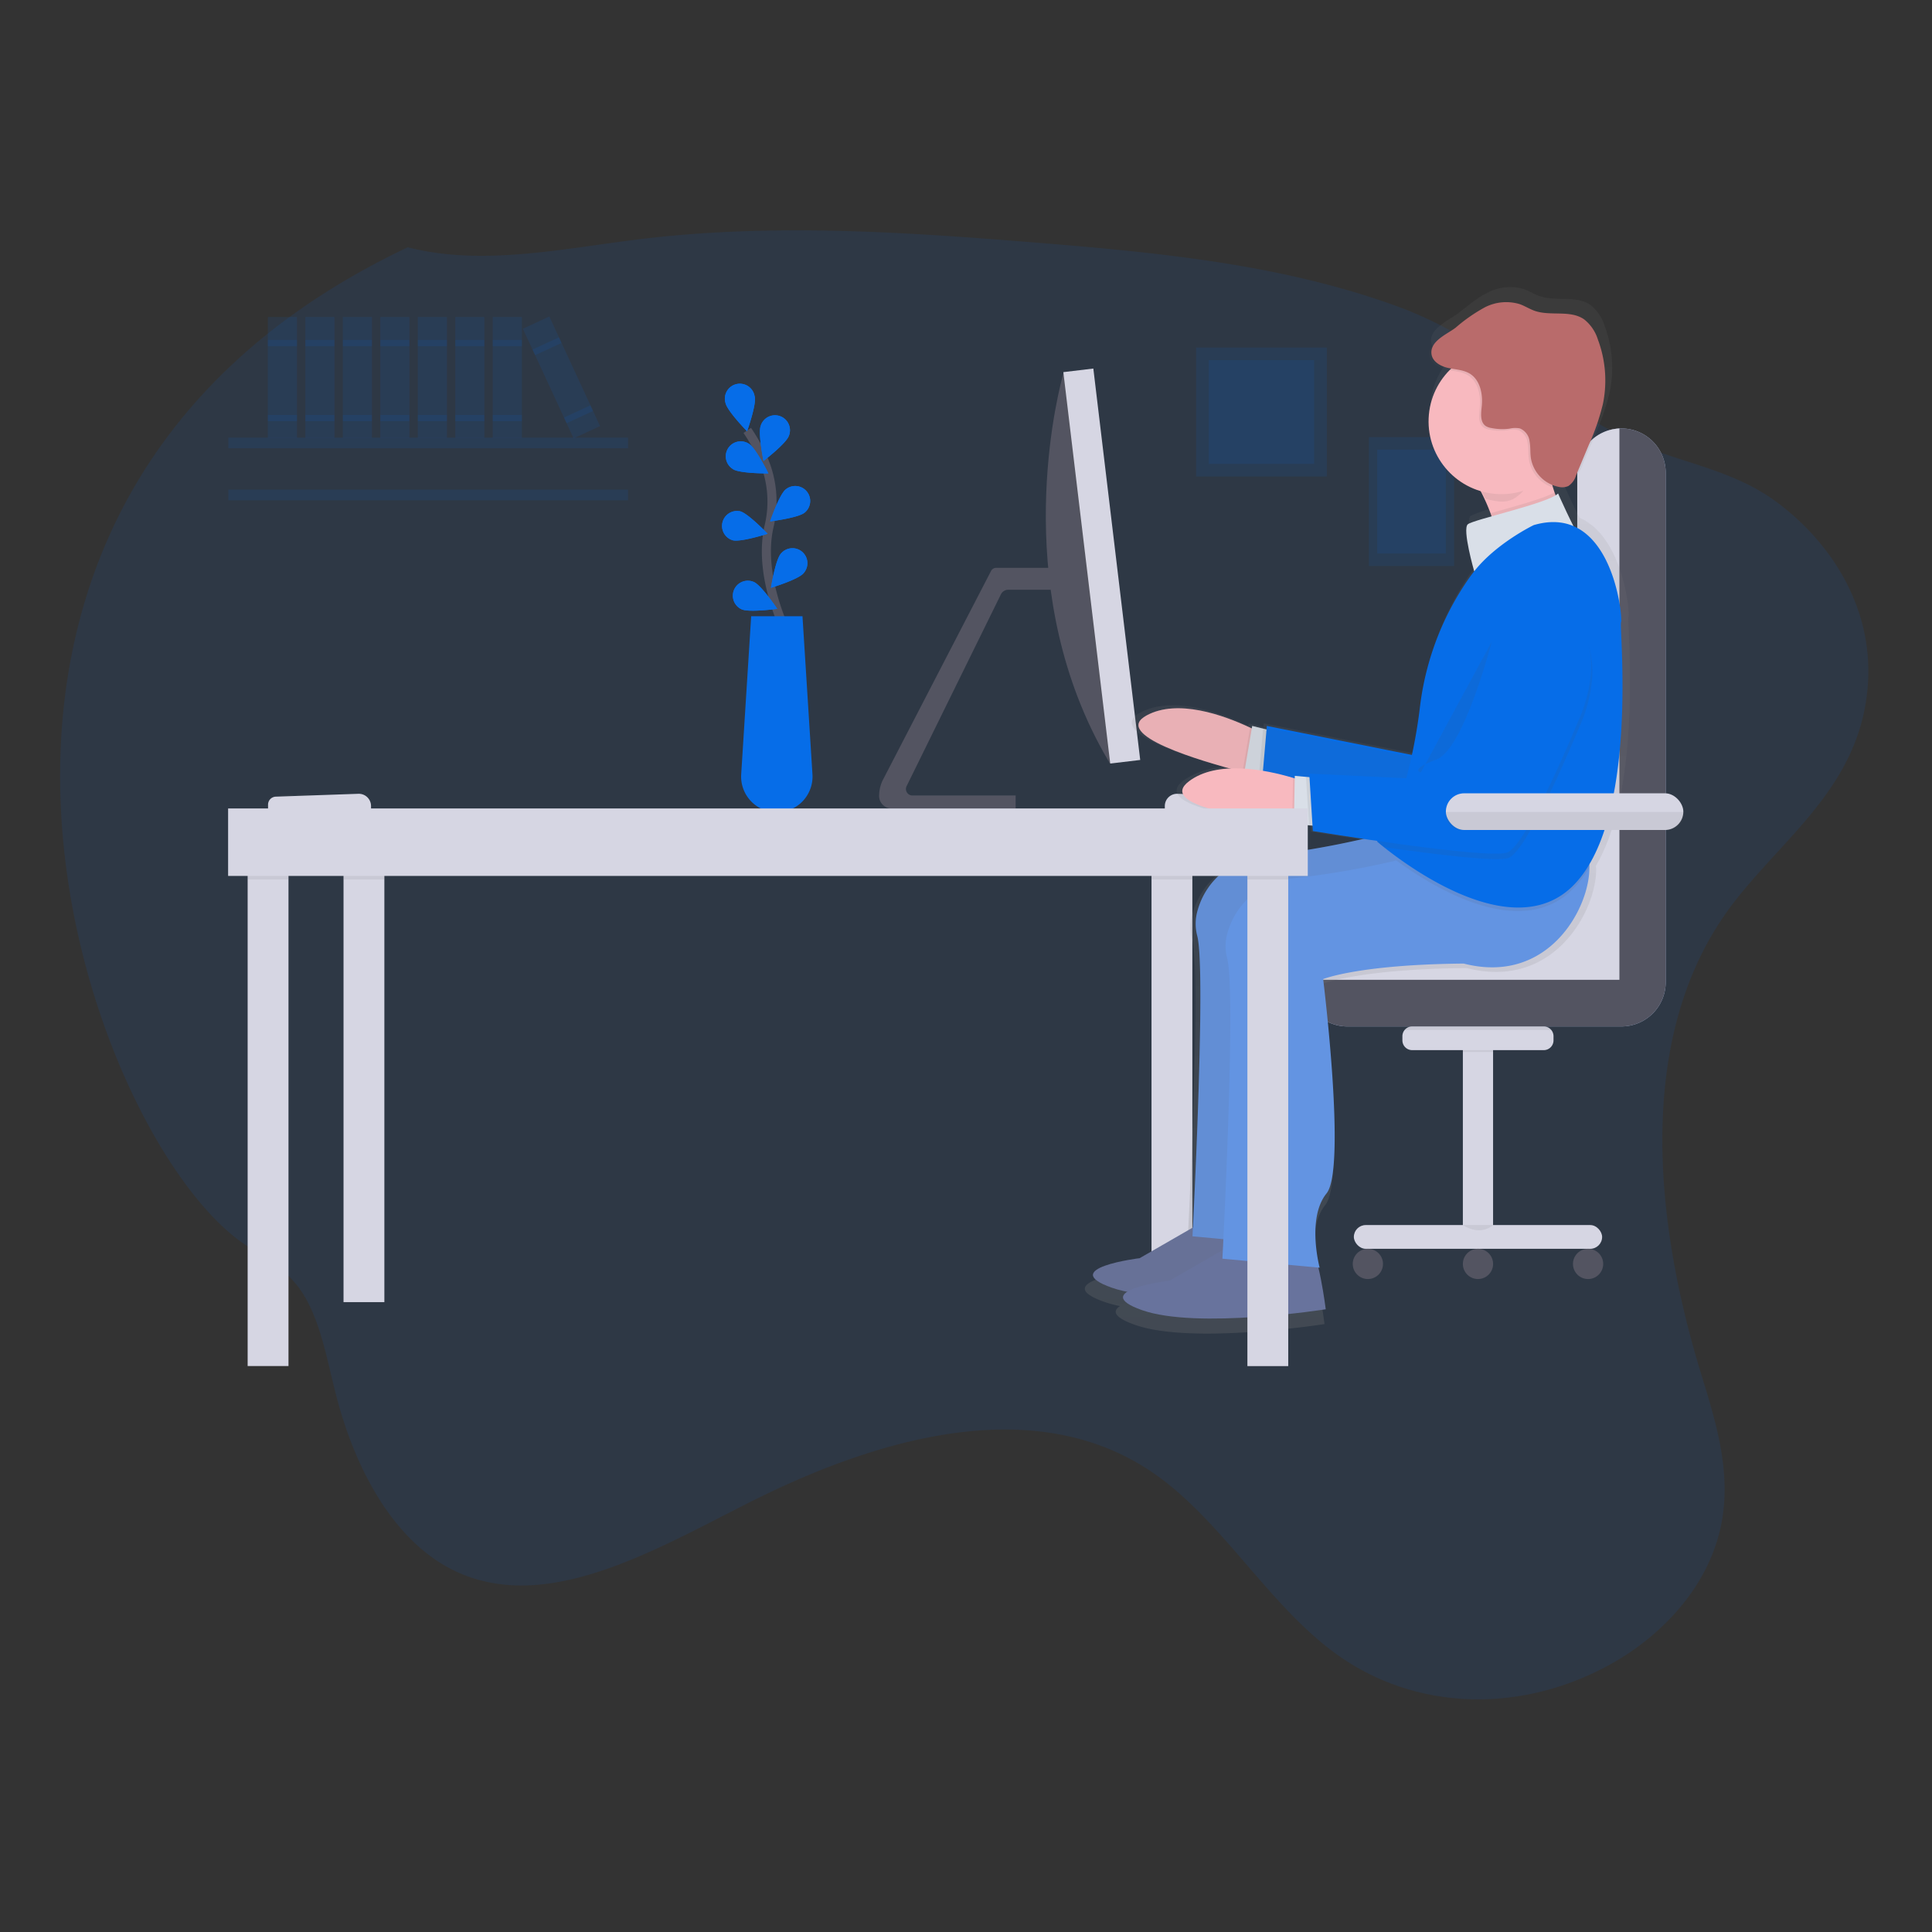 <svg xmlns="http://www.w3.org/2000/svg" xmlns:xlink="http://www.w3.org/1999/xlink" viewBox="0 0 425 425">
  <rect x="0" y="0" width="425" height="425" fill="#333333" stroke="none"/>
  <defs>
    <style>
      .cls-1 {
        clip-path: url(#clip-img-1);
      }

      .cls-11, .cls-2 {
        fill: #066de8;
      }

      .cls-12, .cls-2, .cls-6 {
        opacity: 0.1;
      }

      .cls-3 {
        fill: #d6d6e3;
      }

      .cls-4 {
        fill: #aebee1;
      }

      .cls-5 {
        fill: #535461;
      }

      .cls-13, .cls-6 {
        fill: #585858;
      }

      .cls-7 {
        fill: #e3edf9;
      }

      .cls-8 {
        fill: url(#linear-gradient);
      }

      .cls-9 {
        fill: #f8b9bf;
      }

      .cls-10 {
        fill: #d9dfe8;
      }

      .cls-14 {
        fill: #68739d;
      }

      .cls-15 {
        fill: #6394e2;
      }

      .cls-16 {
        fill: #b96b6b;
      }

      .cls-17 {
        fill: none;
        stroke: #535461;
        stroke-miterlimit: 10;
        stroke-width: 2px;
      }
    </style>
    <linearGradient id="linear-gradient" x1="0.531" y1="1.017" x2="0.531" y2="-0.007" gradientUnits="objectBoundingBox">
      <stop offset="0" stop-color="gray" stop-opacity="0.251"/>
      <stop offset="0.54" stop-color="gray" stop-opacity="0.122"/>
      <stop offset="1" stop-color="gray" stop-opacity="0.102"/>
    </linearGradient>
    <clipPath id="clip-img-1">
      <rect width="425" height="425"/>
    </clipPath>
  </defs>
  <g id="img-1" class="cls-1">
    <g id="undraw_co-working_825n" transform="translate(-102.378 -21.314)">
      <path id="Path_298" data-name="Path 298" class="cls-2" d="M520.73,242.425c-18.916,28.454-14.129,68-4.6,99.331,3.207,10.487,6.831,21.569,4.677,33.159-2.634,14.174-13.373,25.092-24.382,31.2-20.061,11.146-43.348,10.23-60.624-2.378-14.93-10.9-25.078-29.494-40.315-39.857-25.467-17.281-59.474-8.036-88.84,6.817-20.776,10.5-43.586,23.882-63.277,15.485-13.854-5.91-22.833-21.825-27.3-39.01-2.153-8.3-3.564-17.336-8.155-23.736a30.441,30.441,0,0,0-10.212-8.535C163.02,295.325,108.6,152.81,231.789,94.45c16.451,4.238,34.181.261,51.471-1.833,28.908-3.459,57.555-1.535,86.009.751,27.245,2.19,54.664,4.76,80.25,14.1,18.105,6.606,32.225,19.764,49.2,28.514,11.064,5.7,23.387,6.7,33.755,14.2,12.773,9.231,24.061,25.971,19.622,46.656C547.874,216.532,530.768,227.307,520.73,242.425Z" transform="translate(-39.7 -18.74)"/>
      <rect id="Rectangle_95" data-name="Rectangle 95" class="cls-2" width="18.733" height="28.358" transform="translate(403.515 117.473)"/>
      <rect id="Rectangle_96" data-name="Rectangle 96" class="cls-2" width="15.091" height="22.842" transform="translate(405.334 120.231)"/>
      <rect id="Rectangle_97" data-name="Rectangle 97" class="cls-2" width="28.77" height="28.358" transform="translate(365.491 97.773)"/>
      <rect id="Rectangle_98" data-name="Rectangle 98" class="cls-2" width="23.177" height="22.842" transform="translate(368.285 100.531)"/>
      <rect id="Rectangle_99" data-name="Rectangle 99" class="cls-2" width="87.938" height="2.341" transform="translate(152.601 117.58)"/>
      <rect id="Rectangle_100" data-name="Rectangle 100" class="cls-2" width="87.938" height="2.341" transform="translate(152.601 129.028)"/>
      <rect id="Rectangle_101" data-name="Rectangle 101" class="cls-3" width="8.984" height="100.394" transform="translate(177.947 207.362)"/>
      <path id="Path_299" data-name="Path 299" class="cls-4" d="M949.2,373.337V280.731A9.735,9.735,0,0,1,958.938,271h0a9.735,9.735,0,0,1,9.717,9.731V392.807a9.735,9.735,0,0,1-9.735,9.735H898.625a9.735,9.735,0,0,1-9.735-9.735h0a9.735,9.735,0,0,1,9.735-9.735h40.842A9.735,9.735,0,0,0,949.2,373.337Z" transform="translate(-499.856 -155.433)"/>
      <path id="Path_300" data-name="Path 300" class="cls-5" d="M949.2,373.337V280.731A9.735,9.735,0,0,1,958.938,271h0a9.735,9.735,0,0,1,9.717,9.731V392.807a9.735,9.735,0,0,1-9.735,9.735H898.625a9.735,9.735,0,0,1-9.735-9.735h0a9.735,9.735,0,0,1,9.735-9.735h40.842A9.735,9.735,0,0,0,949.2,373.337Z" transform="translate(-499.856 -155.433)"/>
      <path id="Path_301" data-name="Path 301" class="cls-3" d="M888.92,392.285a9.735,9.735,0,0,1,9.722-9.213h40.842a9.735,9.735,0,0,0,9.735-9.735V280.731A9.735,9.735,0,0,1,958.487,271V392.285Z" transform="translate(-499.872 -155.433)"/>
      <rect id="Rectangle_102" data-name="Rectangle 102" class="cls-3" width="8.984" height="102.735" transform="translate(355.687 207.362)"/>
      <rect id="Rectangle_103" data-name="Rectangle 103" class="cls-6" width="8.984" height="7.422" transform="translate(177.947 207.362)"/>
      <rect id="Rectangle_104" data-name="Rectangle 104" class="cls-6" width="8.984" height="7.422" transform="translate(355.687 207.362)"/>
      <path id="Path_313" data-name="Path 313" class="cls-6" d="M400.563,446.66a.723.723,0,0,1,.023.188.788.788,0,0,1-.783.783H398.63a.783.783,0,0,1-.783-.783.38.38,0,0,1,0-.092Z" transform="translate(-233.772 -250.618)"/>
      <path id="Path_314" data-name="Path 314" class="cls-6" d="M408.2,446.39a.807.807,0,0,1,.064.307.788.788,0,0,1-.783.783H406.3a.783.783,0,0,1-.783-.783.77.77,0,0,1,.032-.215Z" transform="translate(-237.931 -250.472)"/>
      <path id="Path_317" data-name="Path 317" class="cls-3" d="M414.544,449.84H391.89V448.81a1.764,1.764,0,0,1,1.7-1.764l18.169-.628a2.694,2.694,0,0,1,2.785,2.689Z" transform="translate(-230.546 -250.486)"/>
      <path id="Path_318" data-name="Path 318" class="cls-5" d="M685.309,387.9a2.772,2.772,0,0,0,2.6,2.96H715.34V388H692.5a1.433,1.433,0,0,1-1.1-2.144l20.689-42.079a1.832,1.832,0,0,1,1.6-1.035h10.239v-4.81H711.01a1.283,1.283,0,0,0-1.1.719l-23.717,45.813a7.787,7.787,0,0,0-.88,3.436Z" transform="translate(-389.541 -191.7)"/>
      <path id="Path_319" data-name="Path 319" class="cls-5" d="M779.044,329.438l.376.632,3.514-2.346L772.062,244.13h-2.8s-.114.385-.3,1.118C767.082,252.472,757.86,293.388,779.044,329.438Z" transform="translate(-432.914 -140.873)"/>
      <path id="Path_320" data-name="Path 320" class="cls-6" d="M773.23,245.248l10.079,84.19.376.632,3.514-2.346L776.332,244.13h-2.8S773.418,244.529,773.23,245.248Z" transform="translate(-437.183 -140.873)"/>
      <rect id="Rectangle_106" data-name="Rectangle 106" class="cls-3" width="6.643" height="86.719" transform="translate(336.293 103.175) rotate(-6.83)"/>
      <path id="Path_321" data-name="Path 321" class="cls-7" d="M860,446.149a.788.788,0,0,0,.783.783h1.173a.783.783,0,0,0,.783-.783.383.383,0,0,0,0-.092.783.783,0,0,0-.774-.687h-1.173a.788.788,0,0,0-.756.6A.725.725,0,0,0,860,446.149Z" transform="translate(-484.201 -249.919)"/>
      <path id="Path_322" data-name="Path 322" class="cls-7" d="M852.328,446.149a.788.788,0,0,0,.783.783h1.173a.784.784,0,0,0,.783-.784.775.775,0,0,0-.032-.215.738.738,0,0,0-.2-.334.765.765,0,0,0-.55-.229h-1.2a.788.788,0,0,0-.719.458.805.805,0,0,0-.046.321Z" transform="translate(-480.043 -249.919)"/>
      <path id="Path_323" data-name="Path 323" class="cls-7" d="M845.51,446.143a.788.788,0,0,0,.783.783h1.173a.783.783,0,0,0,.783-.783.741.741,0,0,0-.069-.325.8.8,0,0,0-.71-.458H846.3a.779.779,0,0,0-.784.783Z" transform="translate(-476.35 -249.914)"/>
      <path id="Path_324" data-name="Path 324" class="cls-7" d="M837.83,446.149a.788.788,0,0,0,.783.783h1.173a.783.783,0,0,0,.641-1.232l-.092-.1a.765.765,0,0,0-.55-.229h-1.173a.788.788,0,0,0-.568.252A.756.756,0,0,0,837.83,446.149Z" transform="translate(-472.188 -249.919)"/>
      <path id="Path_325" data-name="Path 325" class="cls-6" d="M860.023,446.66a.728.728,0,0,0-.023.188.788.788,0,0,0,.783.783h1.173a.783.783,0,0,0,.783-.783.371.371,0,0,0,0-.092Z" transform="translate(-484.201 -250.618)"/>
      <path id="Path_326" data-name="Path 326" class="cls-6" d="M852.394,446.39a.807.807,0,0,0-.064.307.788.788,0,0,0,.783.783h1.173a.783.783,0,0,0,.783-.783.775.775,0,0,0-.032-.215Z" transform="translate(-480.045 -250.472)"/>
      <path id="Path_327" data-name="Path 327" class="cls-6" d="M845.619,446.16a.781.781,0,0,0,.664,1.2h1.173a.783.783,0,0,0,.783-.783.742.742,0,0,0-.069-.325Z" transform="translate(-476.344 -250.347)"/>
      <path id="Path_328" data-name="Path 328" class="cls-6" d="M837.83,446.441a.788.788,0,0,0,.783.783h1.173a.783.783,0,0,0,.641-1.232l-2.382-.082a.756.756,0,0,0-.215.531Z" transform="translate(-472.188 -250.212)"/>
      <path id="Path_329" data-name="Path 329" class="cls-3" d="M822.485,449.84h22.654V448.81a1.764,1.764,0,0,0-1.7-1.764l-18.169-.628a2.694,2.694,0,0,0-2.785,2.689Z" transform="translate(-463.87 -250.486)"/>
      <path id="Path_330" data-name="Path 330" class="cls-8" d="M896.5,330.4c10.569-17.927,6.739-54.087,7.165-54.778.38-.609-1.077-17.638-10.789-21.8-1.755-3.477-3.482-7.394-3.482-7.394a3.086,3.086,0,0,1-.559.417q-.115-.312-.224-.632c-.124-.362-.238-.733-.353-1.1a7.124,7.124,0,0,0,.829.211,3.454,3.454,0,0,0,2.217-.2,2.469,2.469,0,0,0,.637-.49,4.828,4.828,0,0,0,1.544-2.291l2.827-6.771a52.706,52.706,0,0,0,3.234-9.369,26.378,26.378,0,0,0-1.127-14.6,9.312,9.312,0,0,0-3.166-4.618c-3.147-2.135-7.527-.66-11.123-1.91-1.182-.412-2.249-1.109-3.431-1.53a10.552,10.552,0,0,0-7.889.715c-2.456,1.141-4.444,2.955-6.592,4.581-1.058.811-2.749,1.649-3.995,2.749-1.209.944-2.139,2.084-1.961,3.587.2,1.718,2.011,2.749,3.7,3.152.279.064.568.115.852.165a16.493,16.493,0,0,0,7.041,27.4,38.643,38.643,0,0,1,2.227,5.007q.124.353.243.71a28.6,28.6,0,0,0-5.383,1.805c-1.315,1.09,1.439,10.638,1.439,10.638-.7.889-1.416,1.9-2.139,2.987a64.391,64.391,0,0,0-10.152,27.749c-.458,3.624-1.054,7.33-1.81,10.853l-32.834-6.583-.069.811-.783-.192h0l-2.465-.609-.1.554-.376-.179c-6.107-2.863-16.4-6.519-23.365-2.749-7.353,3.958,8.517,9.218,18.7,12.017a16.544,16.544,0,0,0-9.163,2.872c-7.385,5.534,13.5,8.416,23.365,9.437l.4.041v.211l3.418.316.8.073.078,1.219s4.893.8,11.43,1.773a199.373,199.373,0,0,1-23.09,3.912,16.894,16.894,0,0,0-14.394,12.117,10.774,10.774,0,0,0-.165,5.827c1.906,6.657-.422,55.626-.948,66.172l-12.072,6.95s-18.783,2.291-6.272,6.693a25.724,25.724,0,0,0,3.45.916c-1.649,1.063-1.507,2.451,3.354,4.155,12.521,4.389,41.625-.192,41.625-.192s-.637-5.158-1.672-9.447l.321.027s-3.005-11.183,1.553-16.822-.765-48.562-.765-48.562,7.981-3.3,31.835-3.518c19.241,4.939,28.619-12.741,28.486-21.88A4.861,4.861,0,0,1,896.5,330.4Z" transform="translate(-443.061 -118.622)"/>
      <path id="Path_331" data-name="Path 331" class="cls-9" d="M839.341,412.225l-2.039,8.246s-1.832-.412-4.581-1.118c-9.309-2.41-28.945-8.2-21.074-12.443,6.785-3.665,16.777-.1,22.709,2.68,2.172,1.022,3.8,1.938,4.531,2.369C839.194,412.133,839.341,412.225,839.341,412.225Z" transform="translate(-457.014 -228.232)"/>
      <path id="Path_332" data-name="Path 332" class="cls-6" d="M865.847,419.615l-1.466,5.956s-1.832-.412-4.581-1.118l1.654-9.763c2.172,1.022,3.8,1.938,4.531,2.369Z" transform="translate(-484.093 -233.295)"/>
      <path id="Path_333" data-name="Path 333" class="cls-10" d="M826.58,406.933l-5.69-1.406,1.768-10.427,4.549,1.122Z" transform="translate(-444.821 -214.094)"/>
      <path id="Path_334" data-name="Path 334" class="cls-6" d="M830.406,407.632l-2.456-.6.925-10.638,2.158.531Z" transform="translate(-448.647 -214.793)"/>
      <path id="Path_335" data-name="Path 335" class="cls-11" d="M925.788,344.14s-10.926-6.313-15.782,11.8-5.314,26.452-5.314,26.452l-34.506-6.9-1.095,12.6S905.983,400,910.624,399.138s19.7-26.113,19.7-26.113S944.012,353.458,925.788,344.14Z" transform="translate(-489.127 -194.488)"/>
      <g id="Group_72" data-name="Group 72" class="cls-12" transform="translate(352.813 149.045)">
        <path id="Path_336" data-name="Path 336" class="cls-13" d="M839.341,412.225l-2.039,8.246s-1.832-.412-4.581-1.118c-9.309-2.41-28.945-8.2-21.074-12.443,6.785-3.665,16.777-.1,22.709,2.68,2.172,1.022,3.8,1.938,4.531,2.369C839.194,412.133,839.341,412.225,839.341,412.225Z" transform="translate(-809.826 -377.277)"/>
        <path id="Path_337" data-name="Path 337" class="cls-6" d="M865.847,419.615l-1.466,5.956s-1.832-.412-4.581-1.118l1.654-9.763c2.172,1.022,3.8,1.938,4.531,2.369Z" transform="translate(-836.906 -382.339)"/>
        <path id="Path_338" data-name="Path 338" class="cls-13" d="M826.58,406.933l-5.69-1.406,1.768-10.427,4.549,1.122Z" transform="translate(-797.634 -363.139)"/>
        <path id="Path_339" data-name="Path 339" class="cls-6" d="M830.406,407.632l-2.456-.6.925-10.638,2.158.531Z" transform="translate(-801.459 -363.838)"/>
        <path id="Path_340" data-name="Path 340" class="cls-13" d="M925.788,345.14s-10.926-6.313-15.782,11.8-5.314,26.452-5.314,26.452l-34.506-6.9-1.095,12.6S905.983,401,910.624,400.138s19.7-26.113,19.7-26.113S944.012,354.458,925.788,345.14Z" transform="translate(-841.94 -344.075)"/>
      </g>
      <path id="Path_341" data-name="Path 341" class="cls-14" d="M812.339,650.724l-14.087,8.113s-18.252,2.236-6.093,6.5,40.425-.188,40.425-.188-1.571-12.7-3.761-14.472S812.339,650.724,812.339,650.724Z" transform="translate(-445.177 -360.747)"/>
      <path id="Path_342" data-name="Path 342" class="cls-15" d="M893.141,452.752s-7.009,3.665-19.461,6.831a195.031,195.031,0,0,1-22.746,3.876A16.406,16.406,0,0,0,836.952,475.2a10.463,10.463,0,0,0-.16,5.681c2.075,7.252-1.022,66.2-1.022,66.2l21.395,1.979s-2.918-10.862,1.512-16.337-.742-47.146-.742-47.146,7.751-3.207,30.914-3.418c21.459,5.5,30.3-17.991,26.988-24.574S893.141,452.752,893.141,452.752Z" transform="translate(-471.072 -253.806)"/>
      <g id="Group_73" data-name="Group 73" class="cls-12" transform="translate(342.805 198.737)">
        <path id="Path_343" data-name="Path 343" class="cls-13" d="M812.339,650.724l-14.087,8.113s-18.252,2.236-6.093,6.5,40.425-.188,40.425-.188-1.571-12.7-3.761-14.472S812.339,650.724,812.339,650.724Z" transform="translate(-787.982 -559.484)"/>
        <path id="Path_344" data-name="Path 344" class="cls-13" d="M893.141,452.752s-7.009,3.665-19.461,6.831a195.031,195.031,0,0,1-22.746,3.876A16.406,16.406,0,0,0,836.952,475.2a10.463,10.463,0,0,0-.16,5.681c2.075,7.252-1.022,66.2-1.022,66.2l21.395,1.979s-2.918-10.862,1.512-16.337-.742-47.146-.742-47.146,7.751-3.207,30.914-3.418c21.459,5.5,30.3-17.991,26.988-24.574S893.141,452.752,893.141,452.752Z" transform="translate(-813.877 -452.543)"/>
      </g>
      <path id="Path_345" data-name="Path 345" class="cls-14" d="M826.764,661.474l-14.087,8.113s-18.243,2.217-6.093,6.5,40.425-.188,40.425-.188-1.571-12.7-3.761-14.472S826.764,661.474,826.764,661.474Z" transform="translate(-452.995 -366.572)"/>
      <path id="Path_346" data-name="Path 346" class="cls-15" d="M903.219,492.9c-23.163.211-30.914,3.418-30.914,3.418s5.172,41.69.742,47.146-1.512,16.337-1.512,16.337l-21.394-1.979s.037-.7.1-1.943c.513-10.244,2.772-57.8.916-64.261a10.464,10.464,0,0,1,.16-5.663A16.41,16.41,0,0,1,865.29,474.19a189.488,189.488,0,0,0,22.741-3.876l.357-.092c12.232-3.143,19.1-6.739,19.1-6.739s19.383-1.741,22.7,4.842a7.786,7.786,0,0,1,.678,3.321C931.031,480.531,921.915,497.7,903.219,492.9Z" transform="translate(-478.859 -259.622)"/>
      <path id="Path_347" data-name="Path 347" class="cls-9" d="M860.51,438.135l-.783,8.475s-1.883-.133-4.682-.426c-9.561-.994-29.842-3.789-22.673-9.163,6.166-4.618,16.575-2.6,22.856-.733,2.291.687,4.05,1.352,4.833,1.668C860.349,438.066,860.51,438.135,860.51,438.135Z" transform="translate(-468.415 -243.866)"/>
      <path id="Path_348" data-name="Path 348" class="cls-9" d="M990.822,296.692s-2.868,2.245-6.373,4.71c-3.844.87-8.306,1.59-11.522,2.057,1.15-3.665.458-7.788-.838-11.4a42.923,42.923,0,0,0-5.75-10.574l19.388-6.052c-1.521,3.853-.834,8.246.458,12.067A39.788,39.788,0,0,0,990.822,296.692Z" transform="translate(-541.824 -157.833)"/>
      <path id="Path_349" data-name="Path 349" class="cls-6" d="M888.886,442.988l-.564,6.089s-1.883-.133-4.682-.426l.183-9.9c2.291.687,4.05,1.351,4.833,1.668Z" transform="translate(-497.011 -246.332)"/>
      <path id="Path_350" data-name="Path 350" class="cls-10" d="M850.617,430.184l-5.836-.541.192-10.574,4.668.431Z" transform="translate(-457.767 -227.083)"/>
      <path id="Path_351" data-name="Path 351" class="cls-6" d="M997.623,310.938s-2.868,2.245-6.372,4.71c-3.844.87-8.306,1.59-11.522,2.057,1.15-3.665.458-7.788-.838-11.4,4.737-1.374,11.513-3.152,14.1-4.581A39.789,39.789,0,0,0,997.623,310.938Z" transform="translate(-548.625 -172.079)"/>
      <path id="Path_352" data-name="Path 352" class="cls-10" d="M987.431,302.22s3.244,7.362,5.287,10.688-23.74,6.414-23.74,6.414-2.676-9.268-1.4-10.331S985.274,304.373,987.431,302.22Z" transform="translate(-542.309 -172.35)"/>
      <path id="Path_353" data-name="Path 353" class="cls-6" d="M976.166,471.652a23.2,23.2,0,0,1-4.013,5.2c-11.389,10.821-30.058-.458-38.483-6.624,12.232-3.143,19.1-6.739,19.1-6.739s19.383-1.741,22.7,4.842A7.788,7.788,0,0,1,976.166,471.652Z" transform="translate(-524.121 -259.622)"/>
      <path id="Path_354" data-name="Path 354" class="cls-11" d="M967.187,396.246c-12.947,12.3-35.276-3.986-41.3-8.782-.976-.779-1.521-1.26-1.521-1.26,2.378-2.227,4.467-6.945,6.121-12.718a111.6,111.6,0,0,0,3.331-16.85,62.535,62.535,0,0,1,9.859-26.952c.7-1.054,1.374-2.039,2.075-2.9,4.888-6.217,13.1-10.166,13.1-10.166,17.335-5.067,19.667,20.648,19.2,21.39S982.236,381.948,967.187,396.246Z" transform="translate(-519.082 -179.794)"/>
      <path id="Path_355" data-name="Path 355" class="cls-6" d="M968.863,380.9s-11.146,27.213-15.6,28.766c-2.552.884-16.181-.793-27.369-2.391-.976-.779-1.521-1.26-1.521-1.26,2.378-2.226,4.467-6.945,6.121-12.718l14.408.687s-.8-8.31,1.315-26.947,13.849-14.019,13.849-14.019C979.474,359.521,968.863,380.9,968.863,380.9Z" transform="translate(-519.082 -199.603)"/>
      <path id="Path_356" data-name="Path 356" class="cls-6" d="M853.749,430.455l-2.52-.234-.669-10.651,2.213.2Z" transform="translate(-460.899 -227.354)"/>
      <path id="Path_357" data-name="Path 357" class="cls-11" d="M942.156,350.4s-11.733-4.613-13.849,14.019-1.315,26.947-1.315,26.947l-35.152-1.681.793,12.626s38.258,6.281,42.716,4.732,15.6-28.766,15.6-28.766S961.549,356.9,942.156,350.4Z" transform="translate(-501.455 -198.184)"/>
      <path id="Path_358" data-name="Path 358" class="cls-6" d="M984.527,284.429c-.513-2.785,2.4-2.749,3.441-5.369l-19.388,6.052a42.764,42.764,0,0,1,3.592,5.713,16.086,16.086,0,0,0,3.083.6C979.877,291.86,981.32,287.311,984.527,284.429Z" transform="translate(-543.038 -159.8)"/>
      <circle id="Ellipse_62" data-name="Ellipse 62" class="cls-9" cx="16.016" cy="16.016" r="16.016" transform="translate(415.227 128.473) rotate(-84.72)"/>
      <path id="Path_359" data-name="Path 359" class="cls-6" d="M949.574,222.491c.2,1.668,1.956,2.685,3.592,3.06s3.408.394,4.842,1.269c2.291,1.411,2.909,4.545,2.62,7.238-.16,1.521-.39,3.386.857,4.27a3.321,3.321,0,0,0,1.283.458,12.03,12.03,0,0,0,3.949.137,5.615,5.615,0,0,1,2.291-.06,3.486,3.486,0,0,1,2.144,2.836c.234,1.223.105,2.5.293,3.729a7.742,7.742,0,0,0,6.1,6.295,3.359,3.359,0,0,0,2.153-.192,4.3,4.3,0,0,0,1.691-2.346l2.749-6.579a51.252,51.252,0,0,0,3.143-9.1,25.618,25.618,0,0,0-1.095-14.174,9.084,9.084,0,0,0-3.074-4.485c-3.056-2.075-7.33-.641-10.8-1.833-1.15-.4-2.185-1.077-3.331-1.484a10.257,10.257,0,0,0-7.664.7A36.247,36.247,0,0,0,954.9,216.7C953.084,218.112,949.231,219.61,949.574,222.491Z" transform="translate(-532.728 -122.959)"/>
      <path id="Path_360" data-name="Path 360" class="cls-16" d="M950.5,221.721c.2,1.668,1.956,2.685,3.592,3.06s3.408.394,4.843,1.269c2.291,1.411,2.909,4.545,2.62,7.238-.16,1.521-.389,3.386.857,4.27a3.322,3.322,0,0,0,1.283.458,12.03,12.03,0,0,0,3.949.137,5.615,5.615,0,0,1,2.291-.06,3.486,3.486,0,0,1,2.144,2.836c.234,1.223.105,2.5.293,3.729a7.742,7.742,0,0,0,6.1,6.295,3.358,3.358,0,0,0,2.153-.192,4.3,4.3,0,0,0,1.691-2.346l2.749-6.579a51.262,51.262,0,0,0,3.143-9.1,25.617,25.617,0,0,0-1.095-14.174,9.084,9.084,0,0,0-3.074-4.485c-3.056-2.075-7.33-.641-10.8-1.833-1.15-.4-2.185-1.077-3.331-1.484a10.257,10.257,0,0,0-7.664.7,36.242,36.242,0,0,0-6.414,4.467C954.009,217.342,950.156,218.84,950.5,221.721Z" transform="translate(-533.227 -122.542)"/>
      <path id="Path_361" data-name="Path 361" class="cls-6" d="M960.324,373.34s-6.116,23.759-12.2,25.958-3.4,2.822-3.4,2.822" transform="translate(-529.788 -210.888)"/>
      <rect id="Rectangle_107" data-name="Rectangle 107" class="cls-3" width="6.647" height="43.692" transform="translate(424.177 249.487)"/>
      <rect id="Rectangle_108" data-name="Rectangle 108" class="cls-6" width="6.647" height="3.239" transform="translate(424.177 249.487)"/>
      <path id="Path_362" data-name="Path 362" class="cls-3" d="M936.57,560.279v.916a2.148,2.148,0,0,0,2.149,2.149h28.944a2.149,2.149,0,0,0,2.149-2.149v-.916a2.149,2.149,0,0,0-2.149-2.149H938.719A2.148,2.148,0,0,0,936.57,560.279Z" transform="translate(-525.693 -311.021)"/>
      <path id="Path_363" data-name="Path 363" class="cls-6" d="M937.65,558.913h32.257a2.14,2.14,0,0,0-1.658-.783H939.3A2.139,2.139,0,0,0,937.65,558.913Z" transform="translate(-526.278 -311.021)"/>
      <rect id="Rectangle_109" data-name="Rectangle 109" class="cls-3" width="54.613" height="5.223" rx="2.611" transform="translate(400.198 290.801)"/>
      <circle id="Ellipse_63" data-name="Ellipse 63" class="cls-5" cx="3.326" cy="3.326" r="3.326" transform="translate(448.398 296.024)"/>
      <circle id="Ellipse_64" data-name="Ellipse 64" class="cls-5" cx="3.326" cy="3.326" r="3.326" transform="translate(399.956 296.024)"/>
      <circle id="Ellipse_65" data-name="Ellipse 65" class="cls-5" cx="3.326" cy="3.326" r="3.326" transform="translate(424.177 296.024)"/>
      <rect id="Rectangle_110" data-name="Rectangle 110" class="cls-3" width="52.24" height="8.072" rx="4.036" transform="translate(420.438 195.822)"/>
      <path id="Path_364" data-name="Path 364" class="cls-6" d="M972.247,653.5s-2.611,2.579-6.647,0" transform="translate(-541.423 -362.699)"/>
      <path id="Path_365" data-name="Path 365" class="cls-6" d="M1009.68,455.17v.637a3.321,3.321,0,0,1-3.321,3.321h-45.6a3.321,3.321,0,0,1-3.321-3.321v-.637Z" transform="translate(-537.001 -255.23)"/>
      <rect id="Rectangle_111" data-name="Rectangle 111" class="cls-3" width="8.984" height="114.468" transform="translate(376.779 207.362)"/>
      <rect id="Rectangle_112" data-name="Rectangle 112" class="cls-6" width="8.984" height="7.422" transform="translate(376.779 207.362)"/>
      <path id="Path_369" data-name="Path 369" class="cls-17" d="M631.534,318.334s-7.458-13.556-4.732-25.339a23.442,23.442,0,0,0-1.306-14.77,39.417,39.417,0,0,0-3.5-6.295" transform="translate(-355.236 -155.937)"/>
      <path id="Path_370" data-name="Path 370" class="cls-11" d="M617.829,252.337c.389,1.778-1.7,7.637-1.7,7.637s-4.348-4.444-4.742-6.221a3.294,3.294,0,1,1,6.414-1.416Z" transform="translate(-349.411 -143.784)"/>
      <path id="Path_371" data-name="Path 371" class="cls-11" d="M634.428,269.22c-.637,1.7-5.571,5.5-5.571,5.5s-1.237-6.093-.6-7.788a3.294,3.294,0,1,1,6.171,2.291Z" transform="translate(-358.529 -151.994)"/>
      <path id="Path_372" data-name="Path 372" class="cls-11" d="M640.532,304.523c-1.411,1.15-7.582,1.924-7.582,1.924s2.011-5.882,3.422-7.032a3.294,3.294,0,1,1,4.16,5.108Z" transform="translate(-361.169 -170.429)"/>
      <path id="Path_373" data-name="Path 373" class="cls-11" d="M640.5,334.034c-1.2,1.374-7.147,3.179-7.147,3.179s.985-6.139,2.181-7.509a3.294,3.294,0,1,1,4.962,4.329Z" transform="translate(-361.386 -186.59)"/>
      <path id="Path_374" data-name="Path 374" class="cls-11" d="M613.265,283.306c1.548.957,7.765.916,7.765.916s-2.749-5.575-4.3-6.533a3.294,3.294,0,1,0-3.468,5.6Z" transform="translate(-349.616 -158.764)"/>
      <path id="Path_375" data-name="Path 375" class="cls-11" d="M612.222,317.061c1.764.458,7.687-1.429,7.687-1.429s-4.293-4.5-6.056-4.948a3.294,3.294,0,0,0-1.631,6.377Z" transform="translate(-348.664 -176.897)"/>
      <path id="Path_376" data-name="Path 376" class="cls-11" d="M617.023,350.4c1.658.742,7.82-.11,7.82-.11s-3.473-5.159-5.131-5.9a3.294,3.294,0,1,0-2.689,6.015Z" transform="translate(-351.482 -195.045)"/>
      <path id="Path_377" data-name="Path 377" class="cls-11" d="M617.829,252.337c.389,1.778-1.7,7.637-1.7,7.637s-4.348-4.444-4.742-6.221a3.294,3.294,0,1,1,6.414-1.416Z" transform="translate(-349.411 -143.784)"/>
      <path id="Path_378" data-name="Path 378" class="cls-11" d="M634.428,269.22c-.637,1.7-5.571,5.5-5.571,5.5s-1.237-6.093-.6-7.788a3.294,3.294,0,1,1,6.171,2.291Z" transform="translate(-358.529 -151.994)"/>
      <path id="Path_379" data-name="Path 379" class="cls-11" d="M640.532,304.523c-1.411,1.15-7.582,1.924-7.582,1.924s2.011-5.882,3.422-7.032a3.294,3.294,0,1,1,4.16,5.108Z" transform="translate(-361.169 -170.429)"/>
      <path id="Path_380" data-name="Path 380" class="cls-11" d="M640.5,334.034c-1.2,1.374-7.147,3.179-7.147,3.179s.985-6.139,2.181-7.509a3.294,3.294,0,1,1,4.962,4.329Z" transform="translate(-361.386 -186.59)"/>
      <path id="Path_381" data-name="Path 381" class="cls-11" d="M613.265,283.306c1.548.957,7.765.916,7.765.916s-2.749-5.575-4.3-6.533a3.294,3.294,0,1,0-3.468,5.6Z" transform="translate(-349.616 -158.764)"/>
      <path id="Path_382" data-name="Path 382" class="cls-11" d="M612.222,317.061c1.764.458,7.687-1.429,7.687-1.429s-4.293-4.5-6.056-4.948a3.294,3.294,0,0,0-1.631,6.377Z" transform="translate(-348.664 -176.897)"/>
      <path id="Path_383" data-name="Path 383" class="cls-11" d="M617.023,350.4c1.658.742,7.82-.11,7.82-.11s-3.473-5.159-5.131-5.9a3.294,3.294,0,1,0-2.689,6.015Z" transform="translate(-351.482 -195.045)"/>
      <path id="Path_384" data-name="Path 384" class="cls-11" d="M626.9,404.289h0a7.852,7.852,0,0,1-7.839-8.347l2.194-34.772h11.288l2.194,34.772a7.852,7.852,0,0,1-7.839,8.347Z" transform="translate(-353.635 -204.294)"/>
      <rect id="Rectangle_116" data-name="Rectangle 116" class="cls-2" width="6.414" height="26.571" transform="translate(161.296 91.054)"/>
      <rect id="Rectangle_117" data-name="Rectangle 117" class="cls-2" width="6.414" height="26.571" transform="translate(169.542 91.054)"/>
      <rect id="Rectangle_118" data-name="Rectangle 118" class="cls-2" width="6.414" height="26.571" transform="translate(177.788 91.054)"/>
      <rect id="Rectangle_119" data-name="Rectangle 119" class="cls-2" width="6.414" height="26.571" transform="translate(186.035 91.054)"/>
      <rect id="Rectangle_120" data-name="Rectangle 120" class="cls-2" width="6.414" height="26.571" transform="translate(202.527 91.054)"/>
      <rect id="Rectangle_121" data-name="Rectangle 121" class="cls-2" width="6.414" height="26.571" transform="translate(210.774 91.054)"/>
      <rect id="Rectangle_122" data-name="Rectangle 122" class="cls-2" width="6.414" height="1.374" transform="translate(161.296 96.094)"/>
      <rect id="Rectangle_123" data-name="Rectangle 123" class="cls-2" width="6.414" height="1.374" transform="translate(161.296 112.586)"/>
      <rect id="Rectangle_124" data-name="Rectangle 124" class="cls-2" width="6.414" height="1.374" transform="translate(169.542 96.094)"/>
      <rect id="Rectangle_125" data-name="Rectangle 125" class="cls-2" width="6.414" height="1.374" transform="translate(169.542 112.586)"/>
      <rect id="Rectangle_126" data-name="Rectangle 126" class="cls-2" width="6.414" height="1.374" transform="translate(177.788 96.094)"/>
      <rect id="Rectangle_127" data-name="Rectangle 127" class="cls-2" width="6.414" height="1.374" transform="translate(177.788 112.586)"/>
      <rect id="Rectangle_128" data-name="Rectangle 128" class="cls-2" width="6.414" height="1.374" transform="translate(186.035 96.094)"/>
      <rect id="Rectangle_129" data-name="Rectangle 129" class="cls-2" width="6.414" height="1.374" transform="translate(186.035 112.586)"/>
      <rect id="Rectangle_130" data-name="Rectangle 130" class="cls-2" width="6.414" height="1.374" transform="translate(194.281 96.094)"/>
      <rect id="Rectangle_131" data-name="Rectangle 131" class="cls-2" width="6.414" height="1.374" transform="translate(194.281 112.586)"/>
      <rect id="Rectangle_132" data-name="Rectangle 132" class="cls-2" width="6.414" height="1.374" transform="translate(202.527 96.094)"/>
      <rect id="Rectangle_133" data-name="Rectangle 133" class="cls-2" width="6.414" height="1.374" transform="translate(202.527 112.586)"/>
      <rect id="Rectangle_134" data-name="Rectangle 134" class="cls-2" width="6.414" height="1.374" transform="translate(210.774 96.094)"/>
      <rect id="Rectangle_135" data-name="Rectangle 135" class="cls-2" width="6.414" height="1.374" transform="translate(210.774 112.586)"/>
      <rect id="Rectangle_136" data-name="Rectangle 136" class="cls-2" width="6.414" height="26.571" transform="translate(194.281 91.054)"/>
      <rect id="Rectangle_137" data-name="Rectangle 137" class="cls-2" width="6.414" height="26.571" transform="translate(217.398 93.626) rotate(-24.84)"/>
      <rect id="Rectangle_138" data-name="Rectangle 138" class="cls-2" width="6.414" height="1.374" transform="translate(219.517 98.204) rotate(-24.84)"/>
      <rect id="Rectangle_139" data-name="Rectangle 139" class="cls-2" width="6.414" height="1.374" transform="translate(226.442 113.169) rotate(-24.84)"/>
      <rect id="Rectangle_141" data-name="Rectangle 141" class="cls-3" width="8.984" height="114.454" transform="translate(156.855 207.362)"/>
      <rect id="Rectangle_142" data-name="Rectangle 142" class="cls-6" width="8.984" height="7.422" transform="translate(156.855 207.362)"/>
      <rect id="Rectangle_143" data-name="Rectangle 143" class="cls-3" width="237.503" height="14.843" transform="translate(152.558 199.157)"/>
    </g>
  </g>
</svg>
